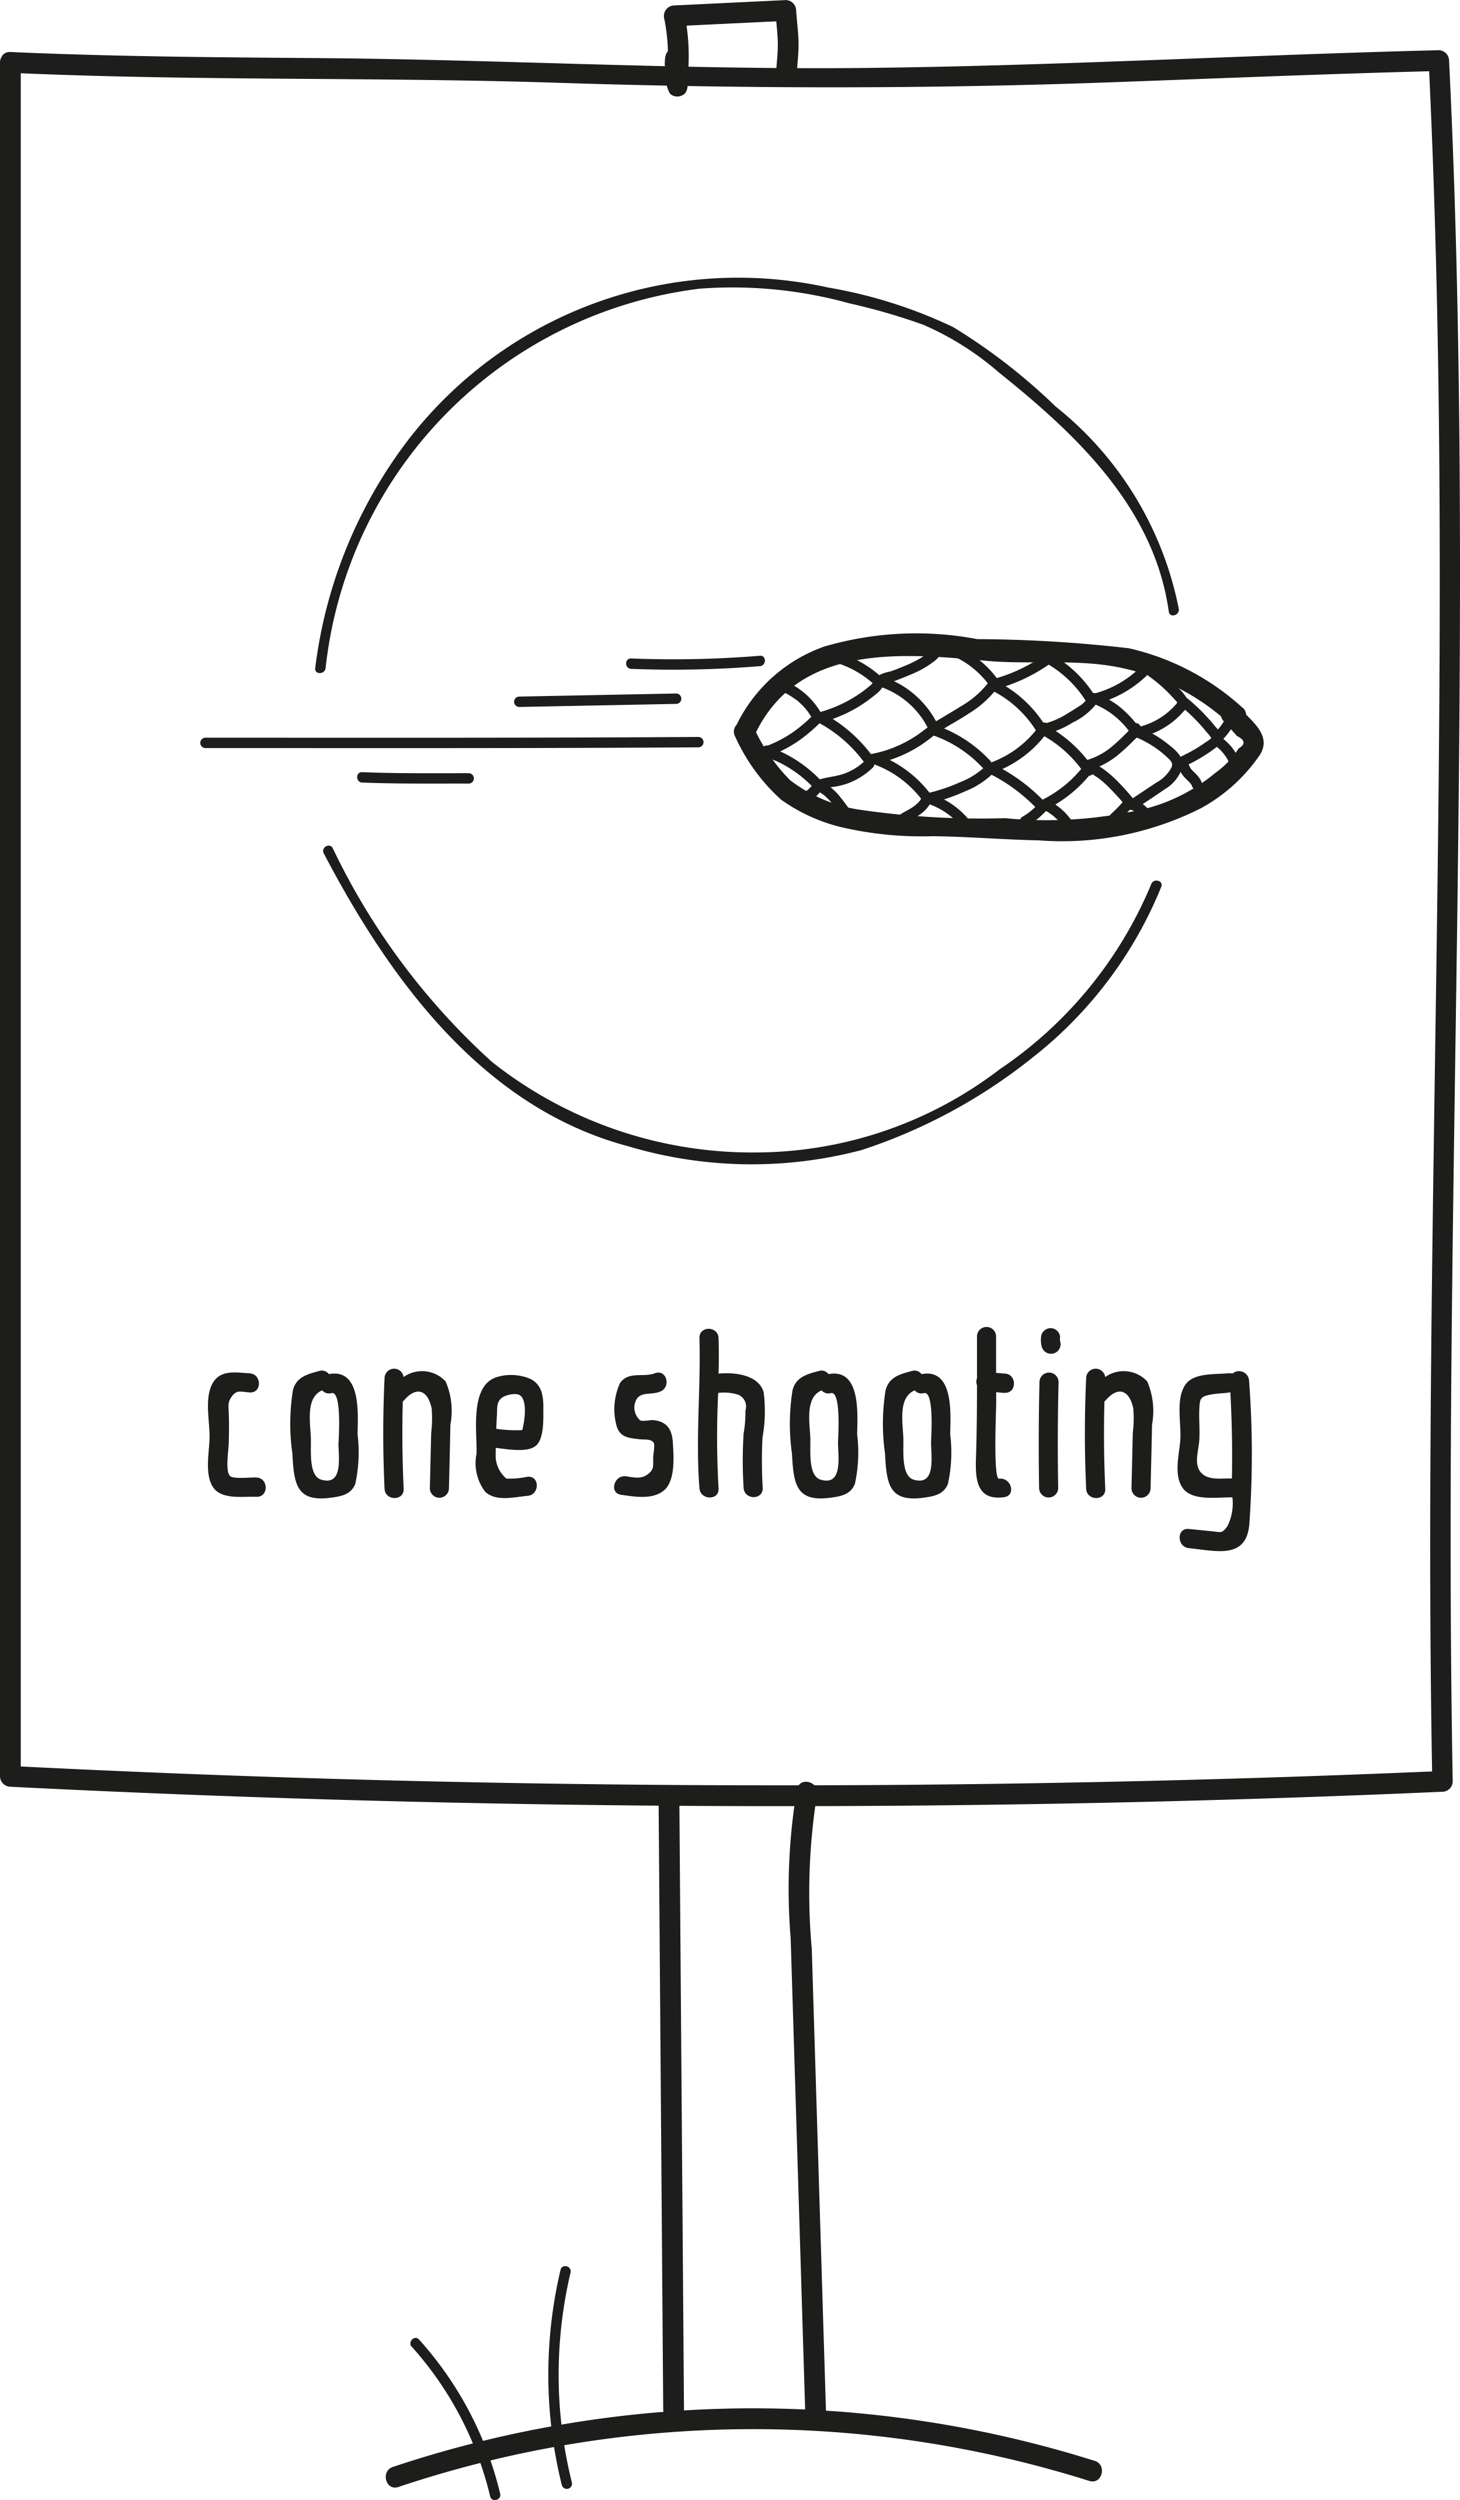 <svg xmlns="http://www.w3.org/2000/svg" width="12.398mm" height="21.215mm" viewBox="0 0 35.145 60.137">
  <title>buy_coneshooting</title>
  <g>
    <path d="M.251,1.761c4.363.2,8.732.1,13.1.238,4.472.146,8.916.154,13.389-.009,2.632-.095,5.263-.206,7.9-.272l-.25-.25c.527,10.84.126,21.7.05,32.543-.021,2.951-.018,5.9.038,8.852l.25-.25q-13.384.579-26.786.187Q4.091,42.686.25,42.492l.25.25q0-16.135,0-32.271V1.511a.25.25,0,0,0-.5,0Q0,17.647,0,33.782v8.96a.255.255,0,0,0,.25.25q13.38.674,26.784.376,3.845-.087,7.686-.255a.253.253,0,0,0,.25-.25c-.2-10.8.263-21.592.16-32.389-.029-3-.1-6.006-.248-9.006a.253.253,0,0,0-.25-.25c-4.58.114-9.156.374-13.737.426-4.4.05-8.795-.2-13.194-.236-2.484-.019-4.968-.036-7.45-.147-.322-.015-.321.486,0,.5Z" transform="translate(0 -0.011)" fill="#1d1d1b"/>
    <path d="M16.5,1.535c0-.025,0-.049,0-.074,0-.042-.021.072-.029.087l-.089.09h0l-.3-.039h0l-.064-.111c.011.029,0-.087,0-.016,0,.031,0,.061.006.092,0,.078.007.155.01.232a.764.764,0,0,0,.093.466.257.257,0,0,0,.3.039c.1-.043.122-.161.13-.255.012-.152.013-.307.017-.459a5.156,5.156,0,0,0-.1-1.264L16.23.641,18.915.512l-.25-.25c.016.256.052.514.058.77s-.031.517-.045.771c-.018.322.482.321.5,0,.014-.254.05-.515.045-.771s-.042-.514-.058-.77a.253.253,0,0,0-.25-.25L16.23.141a.254.254,0,0,0-.241.316,4.321,4.321,0,0,1,.088,1c0,.163-.008.326-.015.489,0,.03,0,.062,0,.093,0,.054.02-.064.029-.081l.089-.09h0l.3.039h0l.064.111c-.011-.029,0,.087,0,.016,0-.031,0-.061-.006-.092,0-.078-.007-.155-.01-.232a.764.764,0,0,0-.093-.466.257.257,0,0,0-.3-.039c-.127.054-.129.214-.133.329-.014.321.486.321.5,0Z" transform="translate(0 -0.011)" fill="#1d1d1b"/>
    <path d="M15.853,43.232l.112,14.74a.25.25,0,0,0,.5,0l-.112-14.74a.25.25,0,0,0-.5,0Z" transform="translate(0 -0.011)" fill="#1d1d1b"/>
    <path d="M19.184,43.052a14.488,14.488,0,0,0-.151,3.592l.115,3.722.236,7.693c.01.321.51.323.5,0l-.229-7.445-.114-3.722a15.021,15.021,0,0,1,.125-3.707c.069-.314-.413-.448-.482-.133Z" transform="translate(0 -0.011)" fill="#1d1d1b"/>
    <path d="M9.59,59.837a26.905,26.905,0,0,1,16.629-.146c.308.1.44-.385.133-.482a27.373,27.373,0,0,0-16.895.146c-.3.1-.173.585.133.482Z" transform="translate(0 -0.011)" fill="#1d1d1b"/>
    <path d="M9.912,56.463a8.261,8.261,0,0,1,1.887,3.6c.038.157.279.09.241-.066a8.5,8.5,0,0,0-1.952-3.706c-.107-.12-.284.057-.176.176Z" transform="translate(0 -0.011)" fill="#1d1d1b"/>
    <path d="M13.493,54.614a10.988,10.988,0,0,0,.032,5.181.125.125,0,0,0,.241-.066,10.707,10.707,0,0,1-.032-5.049c.037-.156-.2-.223-.241-.066Z" transform="translate(0 -0.011)" fill="#1d1d1b"/>
    <g>
      <path d="M29.463,17.364l.313.351c.2.1.209.2.039.3a2.091,2.091,0,0,1-.559.587,4.308,4.308,0,0,1-1.6.84,10.274,10.274,0,0,1-3.461.25,20.02,20.02,0,0,1-3.577-.215,3.651,3.651,0,0,1-1.6-.7,4.429,4.429,0,0,1-.889-1.3c-.151-.284-.583-.032-.432.253a4.582,4.582,0,0,0,1.107,1.518,4.191,4.191,0,0,0,1.578.69,8.558,8.558,0,0,0,2.063.188c.854.009,1.706.083,2.559.1a7.432,7.432,0,0,0,3.917-.779,4.108,4.108,0,0,0,1.412-1.285c.29-.474-.225-.821-.523-1.153-.215-.241-.567.114-.353.353Z" transform="translate(0 -0.011)" fill="#1d1d1b"/>
      <path d="M29.91,17.035a6.053,6.053,0,0,0-2.733-1.43,32.887,32.887,0,0,0-3.652-.22,7.873,7.873,0,0,0-3.685.179,3.723,3.723,0,0,0-2.093,1.85c-.139.289.292.543.432.252,1.047-2.186,3.547-1.944,5.565-1.759,1.032.094,2.1-.044,3.117.143a5.526,5.526,0,0,1,2.7,1.339c.239.214.594-.138.354-.354Z" transform="translate(0 -0.011)" fill="#1d1d1b"/>
      <path d="M29.514,17.265a1.351,1.351,0,0,1-.177.272c-.078.092-.219.181-.158.32a.349.349,0,0,0,.114.121,1.044,1.044,0,0,1,.289.366.125.125,0,0,0,.216-.127,1.314,1.314,0,0,0-.164-.252,1.679,1.679,0,0,0-.226-.212c-.014-.012.009,0-.006-.007-.033-.017-.041.118,0,.085a.41.41,0,0,0,.051-.051,1.413,1.413,0,0,0,.1-.117,1.551,1.551,0,0,0,.174-.272.125.125,0,1,0-.215-.126Z" transform="translate(0 -0.011)" fill="#1d1d1b"/>
      <path d="M28.429,17a4.434,4.434,0,0,1,.423.4q.095.1.183.21a1.121,1.121,0,0,1,.166.224l-.017-.063v0l.032-.055a.949.949,0,0,1-.18.141q-.105.075-.213.141a4.145,4.145,0,0,1-.452.238.125.125,0,0,0-.045.171.129.129,0,0,0,.171.045,3.886,3.886,0,0,0,.538-.293c.086-.055.169-.115.25-.177s.181-.133.138-.256a.984.984,0,0,0-.172-.241c-.063-.079-.128-.156-.2-.231a4.521,4.521,0,0,0-.448-.427.129.129,0,0,0-.177,0,.127.127,0,0,0,0,.177Z" transform="translate(0 -0.011)" fill="#1d1d1b"/>
      <path d="M27.641,16.267a3.545,3.545,0,0,1,.457.382c.068.068.133.138.2.211.008.01.041.04.043.054,0-.014-.014.016-.018.02a.96.96,0,0,1-.085.095,1.719,1.719,0,0,1-.9.484c-.158.031-.091.272.066.241a1.927,1.927,0,0,0,1.09-.634.277.277,0,0,0,.064-.332,1.526,1.526,0,0,0-.233-.269,3.8,3.8,0,0,0-.553-.468c-.132-.093-.257.124-.126.216Z" transform="translate(0 -0.011)" fill="#1d1d1b"/>
      <path d="M27.355,17.748a2.7,2.7,0,0,1,.526.3,2.509,2.509,0,0,1,.23.194c.074.071.132.126.088.233a.911.911,0,0,1-.372.366l-.6.4c-.133.089-.008.306.126.216.226-.152.456-.3.678-.456a.945.945,0,0,0,.426-.516c.062-.263-.17-.44-.354-.585a2.764,2.764,0,0,0-.621-.37.13.13,0,0,0-.171.045.126.126,0,0,0,.045.171Z" transform="translate(0 -0.011)" fill="#1d1d1b"/>
      <path d="M27.269,19.51l.023.01-.029-.013a.6.6,0,0,1,.129.076l-.026-.02a.591.591,0,0,1,.106.106l-.02-.025.011.013a.129.129,0,0,0,.074.058.132.132,0,0,0,.1-.013.128.128,0,0,0,.057-.074.126.126,0,0,0-.012-.1,1.064,1.064,0,0,0-.075-.091.783.783,0,0,0-.088-.074.717.717,0,0,0-.181-.1.124.124,0,0,0-.1.013.124.124,0,0,0-.045.171.139.139,0,0,0,.075.057Z" transform="translate(0 -0.011)" fill="#1d1d1b"/>
      <path d="M27.523,15.987a2.482,2.482,0,0,1-1.251.725.125.125,0,0,0,.066.241,2.726,2.726,0,0,0,1.362-.789.13.13,0,0,0,0-.177.128.128,0,0,0-.177,0Z" transform="translate(0 -0.011)" fill="#1d1d1b"/>
      <path d="M26.282,16.923a1.988,1.988,0,0,1,.925.715.129.129,0,0,0,.171.044.126.126,0,0,0,.044-.171,2.706,2.706,0,0,0-.472-.5,2.035,2.035,0,0,0-.6-.327.126.126,0,0,0-.153.087.127.127,0,0,0,.087.154Z" transform="translate(0 -0.011)" fill="#1d1d1b"/>
      <path d="M27.223,17.567l0-.036a.021.021,0,0,1-.01.015.2.2,0,0,0-.025.025l-.056.057-.114.113c-.081.079-.165.156-.252.228a1.634,1.634,0,0,1-.547.307c-.153.047-.088.288.067.241a1.969,1.969,0,0,0,.684-.394c.1-.083.191-.171.282-.262s.236-.2.209-.36a.125.125,0,1,0-.241.066Z" transform="translate(0 -0.011)" fill="#1d1d1b"/>
      <path d="M26.117,18.5a3.132,3.132,0,0,0,.3.212,2.32,2.32,0,0,1,.256.218,6.665,6.665,0,0,1,.478.53.126.126,0,0,0,.177,0,.127.127,0,0,0,0-.176,6.508,6.508,0,0,0-.478-.531,2.986,2.986,0,0,0-.278-.236,3.317,3.317,0,0,1-.275-.194.129.129,0,0,0-.177,0,.127.127,0,0,0,0,.177Z" transform="translate(0 -0.011)" fill="#1d1d1b"/>
      <path d="M27.089,19.229a3.131,3.131,0,0,1-.346.364.125.125,0,1,0,.177.177,3.131,3.131,0,0,0,.346-.364.135.135,0,0,0,.037-.089.125.125,0,0,0-.214-.088Z" transform="translate(0 -0.011)" fill="#1d1d1b"/>
      <path d="M25.013,15.876a2.684,2.684,0,0,1,1.149,1.036.125.125,0,0,0,.216-.126,2.916,2.916,0,0,0-1.239-1.125.129.129,0,0,0-.171.044.126.126,0,0,0,.045.171Z" transform="translate(0 -0.011)" fill="#1d1d1b"/>
      <path d="M26.17,16.821a.638.638,0,0,1-.205.185c-.095.063-.192.123-.29.181a1.885,1.885,0,0,1-.615.25.127.127,0,0,0-.087.154.128.128,0,0,0,.154.088,2.148,2.148,0,0,0,.693-.287,1.575,1.575,0,0,0,.566-.445c.086-.137-.13-.262-.216-.126Z" transform="translate(0 -0.011)" fill="#1d1d1b"/>
      <path d="M25.123,17.711a2.944,2.944,0,0,1,.977.9.129.129,0,0,0,.171.045.127.127,0,0,0,.045-.171,3.22,3.22,0,0,0-1.067-.99.125.125,0,0,0-.126.216Z" transform="translate(0 -0.011)" fill="#1d1d1b"/>
      <path d="M26.092,18.427a2.9,2.9,0,0,1-.983.814.125.125,0,0,0,.127.216,3.176,3.176,0,0,0,1.071-.9.126.126,0,0,0-.044-.171.128.128,0,0,0-.171.045Z" transform="translate(0 -0.011)" fill="#1d1d1b"/>
      <path d="M25.135,19.493a1.449,1.449,0,0,1,.16.1l.039.029c.013.009-.018-.015,0,0l.021.017c.024.02.047.04.07.062a1.385,1.385,0,0,1,.127.138l.014.017c-.019-.027,0,0,0,0l.026.037c.018.026.036.054.052.082a.125.125,0,1,0,.216-.126,1.517,1.517,0,0,0-.6-.572.125.125,0,0,0-.126.216Z" transform="translate(0 -0.011)" fill="#1d1d1b"/>
      <path d="M25.233,15.7a3.873,3.873,0,0,1-1.335.649.125.125,0,0,0,.067.241,4.062,4.062,0,0,0,1.394-.674.129.129,0,0,0,.045-.171.126.126,0,0,0-.171-.045Z" transform="translate(0 -0.011)" fill="#1d1d1b"/>
      <path d="M23.915,16.639a2.678,2.678,0,0,1,1.035.963c.084.137.3.011.216-.126a2.932,2.932,0,0,0-1.124-1.053c-.143-.075-.269.141-.127.216Z" transform="translate(0 -0.011)" fill="#1d1d1b"/>
      <path d="M25.029,17.453a2.468,2.468,0,0,1-1.235.921c-.152.05-.087.292.067.241a2.754,2.754,0,0,0,1.384-1.035.125.125,0,1,0-.216-.127Z" transform="translate(0 -0.011)" fill="#1d1d1b"/>
      <path d="M23.88,18.653a4.15,4.15,0,0,1,1.131.866c.112.115.289-.062.177-.177a4.377,4.377,0,0,0-1.182-.9.129.129,0,0,0-.171.045.126.126,0,0,0,.045.171Z" transform="translate(0 -0.011)" fill="#1d1d1b"/>
      <path d="M25.005,19.338a1.875,1.875,0,0,1-.194.184l-.026.02c-.013.011,0,0,.008-.006l-.014.011-.054.039c-.037.026-.075.05-.114.073a.125.125,0,0,0,.126.216,1.932,1.932,0,0,0,.445-.36.125.125,0,0,0-.177-.177Z" transform="translate(0 -0.011)" fill="#1d1d1b"/>
      <path d="M22.989,15.814a2.424,2.424,0,0,1,.235.127,2.229,2.229,0,0,1,.2.145,2.142,2.142,0,0,1,.192.176q.048.05.093.1l.039.048.021.027c-.01-.014.015.02.014.018a.129.129,0,0,0,.171.045A.127.127,0,0,0,24,16.331a2.371,2.371,0,0,0-.887-.733.128.128,0,0,0-.171.045.125.125,0,0,0,.045.171Z" transform="translate(0 -0.011)" fill="#1d1d1b"/>
      <path d="M23.815,16.4a2.266,2.266,0,0,1-.682.6c-.133.084-.269.162-.4.242-.066.039-.131.079-.2.119s-.153.084-.185.161a.129.129,0,0,0,.044.171.126.126,0,0,0,.171-.045c.014-.032-.009,0,.019-.023.012-.009.026-.016.038-.024l.107-.066q.1-.063.207-.123c.136-.08.271-.16.4-.246a2.45,2.45,0,0,0,.7-.643c.092-.132-.125-.257-.216-.126Z" transform="translate(0 -0.011)" fill="#1d1d1b"/>
      <path d="M22.462,17.7a2.959,2.959,0,0,1,1.184.772c.118.108.3-.068.176-.177a3.215,3.215,0,0,0-1.293-.836.125.125,0,0,0-.067.241Z" transform="translate(0 -0.011)" fill="#1d1d1b"/>
      <path d="M23.766,18.4a1.871,1.871,0,0,1-.652.426,4.3,4.3,0,0,1-.8.268c-.157.036-.091.277.066.241a4.619,4.619,0,0,0,.863-.293,2.034,2.034,0,0,0,.7-.466c.106-.12-.07-.3-.177-.176Z" transform="translate(0 -0.011)" fill="#1d1d1b"/>
      <path d="M22.381,19.36a1.793,1.793,0,0,1,.854.661.13.13,0,0,0,.171.045.126.126,0,0,0,.045-.171,2.065,2.065,0,0,0-1-.777.127.127,0,0,0-.154.088.129.129,0,0,0,.088.154Z" transform="translate(0 -0.011)" fill="#1d1d1b"/>
      <path d="M22.449,15.792l.01.005-.057-.075v-.054c.007-.022,0,0-.012,0l-.034.031c-.023.02-.046.04-.071.058a1.694,1.694,0,0,1-.16.105,2.859,2.859,0,0,1-.339.164c-.119.049-.239.1-.361.139a.97.97,0,0,0-.369.149c-.122.105.055.282.177.177a.42.42,0,0,1,.177-.061,1.816,1.816,0,0,0,.229-.078c.142-.055.283-.111.421-.175a2.158,2.158,0,0,0,.379-.224.741.741,0,0,0,.179-.165.147.147,0,0,0-.043-.215c-.143-.075-.269.141-.127.216Z" transform="translate(0 -0.011)" fill="#1d1d1b"/>
      <path d="M21.148,16.517a2.017,2.017,0,0,1,1.212,1.054c.088.134.3.008.215-.126a2.256,2.256,0,0,0-1.361-1.169.128.128,0,0,0-.153.088.124.124,0,0,0,.087.153Z" transform="translate(0 -0.011)" fill="#1d1d1b"/>
      <path d="M22.375,17.576l.01.009-.032-.055,0,.012v-.066c0,.024-.087.078-.113.1-.054.042-.109.082-.166.121a3.007,3.007,0,0,1-.357.206,2.886,2.886,0,0,1-.774.251.125.125,0,1,0,.066.241,3.147,3.147,0,0,0,.946-.333,3.251,3.251,0,0,0,.41-.269c.1-.076.352-.254.182-.393a.127.127,0,0,0-.176,0,.126.126,0,0,0,0,.177Z" transform="translate(0 -0.011)" fill="#1d1d1b"/>
      <path d="M21.05,18.4a2.551,2.551,0,0,1,1.15.86.129.129,0,0,0,.171.045.127.127,0,0,0,.045-.171,2.851,2.851,0,0,0-1.3-.975.126.126,0,0,0-.154.087.129.129,0,0,0,.087.154Z" transform="translate(0 -0.011)" fill="#1d1d1b"/>
      <path d="M22.18,19.21a.4.4,0,0,1-.031.052l-.014.02c-.008.012.014-.016,0,0a.92.92,0,0,1-.076.077l-.022.019s-.03.023-.006.005l-.04.03q-.048.033-.1.063a3.881,3.881,0,0,0-.391.238.128.128,0,0,0-.045.171.126.126,0,0,0,.171.045c.257-.2.607-.292.77-.6a.125.125,0,1,0-.216-.126Z" transform="translate(0 -0.011)" fill="#1d1d1b"/>
      <path d="M20.056,15.933a2.365,2.365,0,0,1,.937.5.129.129,0,0,0,.177,0,.127.127,0,0,0,0-.177,2.649,2.649,0,0,0-1.047-.561.125.125,0,0,0-.067.241Z" transform="translate(0 -0.011)" fill="#1d1d1b"/>
      <path d="M21.011,16.444c0,.009,0,0,0-.006s-.015.019-.021.025a1,1,0,0,1-.077.067c-.046.038-.092.075-.14.11a3.237,3.237,0,0,1-.333.213,3.177,3.177,0,0,1-.713.29.125.125,0,0,0,.066.241,3.436,3.436,0,0,0,.854-.361,3.675,3.675,0,0,0,.379-.265c.11-.087.29-.217.221-.381a.129.129,0,0,0-.154-.087.126.126,0,0,0-.087.154Z" transform="translate(0 -0.011)" fill="#1d1d1b"/>
      <path d="M19.7,17.393a3.287,3.287,0,0,1,1.134,1,.129.129,0,0,0,.171.045.127.127,0,0,0,.045-.171,3.559,3.559,0,0,0-1.223-1.091c-.142-.076-.268.139-.127.216Z" transform="translate(0 -0.011)" fill="#1d1d1b"/>
      <path d="M20.832,18.3a1.406,1.406,0,0,1-.522.325c-.221.076-.458.078-.674.169a.125.125,0,0,0,.126.216,1.552,1.552,0,0,1,.337-.076,1.668,1.668,0,0,0,.333-.088,1.72,1.72,0,0,0,.577-.369c.115-.113-.061-.289-.177-.177Z" transform="translate(0 -0.011)" fill="#1d1d1b"/>
      <path d="M19.667,19.036a.794.794,0,0,1,.11.062.524.524,0,0,1,.085.064,1.71,1.71,0,0,1,.177.184l.04.05.016.021c-.011-.015.012.016.012.015l.073.1.182.251a.125.125,0,0,0,.216-.126c-.119-.163-.234-.33-.362-.486a1.3,1.3,0,0,0-.423-.349.125.125,0,0,0-.126.216Z" transform="translate(0 -0.011)" fill="#1d1d1b"/>
      <path d="M18.844,16.653a1.691,1.691,0,0,1,.213.117c.034.022.066.045.1.07.011.008-.011-.009.006,0l.023.018.048.042a1.656,1.656,0,0,1,.165.17l.018.022s.024.031.009.011l.035.047c.024.035.047.07.069.106a.125.125,0,1,0,.216-.126,1.787,1.787,0,0,0-.775-.7.125.125,0,0,0-.126.216Z" transform="translate(0 -0.011)" fill="#1d1d1b"/>
      <path d="M19.608,17.175a3.566,3.566,0,0,1-.536.46,3.055,3.055,0,0,1-.605.316.129.129,0,0,0-.087.154.126.126,0,0,0,.154.087,3.31,3.31,0,0,0,.664-.342,3.876,3.876,0,0,0,.587-.5.125.125,0,0,0-.177-.177Z" transform="translate(0 -0.011)" fill="#1d1d1b"/>
      <path d="M18.373,18.156a1.268,1.268,0,0,0,.317.163,2.883,2.883,0,0,1,.328.178,2.94,2.94,0,0,1,.56.459c.112.116.288-.06.177-.177a3.284,3.284,0,0,0-.576-.476,3.183,3.183,0,0,0-.317-.179c-.056-.027-.113-.052-.171-.077a.511.511,0,0,1-.141-.068.128.128,0,0,0-.177,0,.126.126,0,0,0,0,.177Z" transform="translate(0 -0.011)" fill="#1d1d1b"/>
      <path d="M19.57,18.871c-.012.018-.024.036-.037.053l.019-.025a.733.733,0,0,1-.127.128l.025-.02a.7.7,0,0,1-.151.09.126.126,0,0,0-.045.171.125.125,0,0,0,.075.058l.033,0a.124.124,0,0,0,.063-.017A.832.832,0,0,0,19.786,19a.125.125,0,1,0-.216-.126Z" transform="translate(0 -0.011)" fill="#1d1d1b"/>
      <path d="M28.536,18.513a.069.069,0,0,1-.035.03c-.024.011-.029.014-.017.011l-.033.005h.01l-.033-.005c.014,0,.017.009-.01-.006a.051.051,0,0,1-.022-.019c-.007-.01-.008-.01,0,0s.011.03,0-.005l.012.027a.417.417,0,0,0,.037.073.894.894,0,0,0,.105.124c.032.033.066.065.1.1l.012.014s.015.019,0,0,0,0,0,0l.009.013.018.03s.008.012.008.016l-.008-.018,0,.011a.139.139,0,0,0,.058.075.128.128,0,0,0,.1.012.126.126,0,0,0,.087-.154.575.575,0,0,0-.115-.185c-.038-.043-.081-.081-.12-.123l-.028-.032-.008-.01.012.016a.133.133,0,0,1-.014-.019c-.007-.012-.015-.024-.021-.036l-.008-.017c.026.052-.012-.029-.01-.024a.182.182,0,0,0-.118-.105.159.159,0,0,0-.18.073.125.125,0,1,0,.216.126Z" transform="translate(0 -0.011)" fill="#1d1d1b"/>
      <path d="M4.946,18.006c3.954,0,7.909.008,11.864-.018a.125.125,0,0,0,0-.25c-3.955.026-7.91.018-11.864.018a.125.125,0,0,0,0,.25Z" transform="translate(0 -0.011)" fill="#1d1d1b"/>
      <path d="M8.718,18.835c.854.035,1.71.022,2.564.025a.125.125,0,0,0,0-.25c-.854,0-1.71.01-2.564-.025-.161-.007-.16.243,0,.25Z" transform="translate(0 -0.011)" fill="#1d1d1b"/>
      <path d="M12.5,17.017l3.776-.074a.125.125,0,0,0,0-.25l-3.776.074a.125.125,0,0,0,0,.25Z" transform="translate(0 -0.011)" fill="#1d1d1b"/>
      <path d="M15.193,16.1a25.654,25.654,0,0,0,3.1-.065c.159-.012.161-.263,0-.25a25.654,25.654,0,0,1-3.1.065c-.161-.006-.161.244,0,.25Z" transform="translate(0 -0.011)" fill="#1d1d1b"/>
      <path d="M7.838,16.083a10.322,10.322,0,0,1,9.011-9.129,10.565,10.565,0,0,1,3.6.354,14.926,14.926,0,0,1,1.777.515A7,7,0,0,1,24.045,8.97c1.875,1.5,3.741,3.259,4.09,5.755.022.158.263.091.241-.067a8.257,8.257,0,0,0-2.963-4.867A14.092,14.092,0,0,0,22.947,7.88a11.449,11.449,0,0,0-3.011-.953A10.035,10.035,0,0,0,9.865,10.542a11.318,11.318,0,0,0-2.277,5.541c-.021.159.229.158.25,0Z" transform="translate(0 -0.011)" fill="#1d1d1b"/>
      <path d="M7.794,20.54c1.594,3.04,3.836,6.12,7.329,7.045a10.38,10.38,0,0,0,5.617.091,13.087,13.087,0,0,0,4.149-2.252,9.979,9.979,0,0,0,3.065-4.081c.06-.149-.182-.214-.241-.066a10,10,0,0,1-3.65,4.457,9.7,9.7,0,0,1-5.863,2,10.1,10.1,0,0,1-6.353-2.175A16.524,16.524,0,0,1,8.01,20.414c-.075-.142-.291-.016-.216.126Z" transform="translate(0 -0.011)" fill="#1d1d1b"/>
      <g>
        <path d="M6.171,36.017c-.3-.013-.791.071-1.012-.191-.244-.285-.127-.858-.115-1.194.014-.4-.131-.966.067-1.334.188-.349.559-.271.9-.251.294.019.3.478,0,.46-.219-.013-.306-.074-.435.1-.1.137-.074.233-.069.393.009.242.007.48,0,.722,0,.133-.095.7.036.8.09.074.513.023.636.031C6.47,35.572,6.47,36.031,6.171,36.017Z" transform="translate(0 -0.011)" fill="#1d1d1b"/>
        <path d="M8.551,35.711c-.107.255-.333.293-.584.328-.835.113-.89-.33-.929-1.061a5.126,5.126,0,0,1,.013-1.525c.083-.317.343-.385.635-.463a.21.21,0,0,1,.231.076c.779-.146.7.951.69,1.447A3.523,3.523,0,0,1,8.551,35.711Zm-.4-1.01c0-.1.083-1.246-.175-1.178a.21.21,0,0,1-.219-.066c-.4.164-.29.767-.274,1.136.012.293-.062.918.249,1.012C8.285,35.771,8.14,35,8.147,34.7Z" transform="translate(0 -0.011)" fill="#1d1d1b"/>
        <path d="M10.842,34.281c-.009.51-.023,1.019-.035,1.529a.23.23,0,0,1-.46,0c.012-.445.021-.892.033-1.338a2.944,2.944,0,0,0,.011-.578c-.085-.42-.347-.57-.674-.187-.007.008-.014.009-.021.017q-.028,1.049.021,2.1c.014.3-.447.295-.46,0-.042-.889-.042-1.775,0-2.666a.23.23,0,0,1,.458-.022.771.771,0,0,1,1.012.106A1.784,1.784,0,0,1,10.842,34.281Z" transform="translate(0 -0.011)" fill="#1d1d1b"/>
        <path d="M11.933,34.84c0,.048,0,.093,0,.14a.718.718,0,0,0,.258.6,2.188,2.188,0,0,0,.51-.045c.295-.026.293.433,0,.459-.319.027-.759.15-1.023-.1a1.136,1.136,0,0,1-.207-.914c.016-.517-.166-1.611.467-1.836a1.182,1.182,0,0,1,.846.045c.281.151.3.451.295.738,0,.227.018.7-.182.864S12.253,34.879,11.933,34.84Zm.027-.758c-.007.1-.009.2-.014.3a3.362,3.362,0,0,0,.626.031c.067-.26.118-.707-.05-.834-.092-.07-.329-.014-.41.037C11.935,33.72,11.976,33.888,11.96,34.082Z" transform="translate(0 -0.011)" fill="#1d1d1b"/>
        <path d="M15.993,35.855c-.273.24-.72.16-1.044.113-.292-.041-.168-.484.122-.443.2.027.361.072.524-.051s.122-.211.129-.418c0-.064.046-.285.012-.338-.064-.1-.232-.072-.327-.084-.26-.029-.483-.039-.566-.32a1.512,1.512,0,0,1,.087-1.043c.217-.281.555-.119.836-.226s.4.337.122.443c-.242.094-.511-.025-.6.264a.406.406,0,0,0,.122.425c.06.034.253-.011.318-.005.333.035.45.23.469.546S16.263,35.611,15.993,35.855Z" transform="translate(0 -0.011)" fill="#1d1d1b"/>
        <path d="M18.36,35.8c.016.3-.444.3-.46,0a10.458,10.458,0,0,1,0-1.3,3.084,3.084,0,0,0,.044-.559.308.308,0,0,0-.162-.375,1.1,1.1,0,0,0-.494-.047,21.65,21.65,0,0,0,.009,2.293c.023.3-.437.291-.46,0-.095-1.2.034-2.406,0-3.613-.009-.3.451-.295.46,0s.009.57,0,.855c.414-.039.971.038,1.086.45a3.568,3.568,0,0,1-.028,1.086A11.117,11.117,0,0,0,18.36,35.8Z" transform="translate(0 -0.011)" fill="#1d1d1b"/>
        <path d="M20.578,35.711c-.108.255-.334.293-.585.328-.835.113-.89-.33-.929-1.061a5.092,5.092,0,0,1,.014-1.525c.082-.317.343-.385.635-.463a.208.208,0,0,1,.23.076c.78-.146.7.951.69,1.447A3.523,3.523,0,0,1,20.578,35.711Zm-.405-1.01c0-.1.083-1.246-.175-1.178a.21.21,0,0,1-.219-.066c-.4.164-.29.767-.273,1.136.011.293-.062.918.248,1.012C20.311,35.771,20.166,35,20.173,34.7Z" transform="translate(0 -0.011)" fill="#1d1d1b"/>
        <path d="M22.818,35.711c-.108.255-.334.293-.585.328-.835.113-.89-.33-.929-1.061a5.092,5.092,0,0,1,.014-1.525c.083-.317.342-.385.634-.463a.21.21,0,0,1,.231.076c.78-.146.7.951.69,1.447A3.549,3.549,0,0,1,22.818,35.711Zm-.405-1.01c0-.1.083-1.246-.175-1.178a.21.21,0,0,1-.219-.066c-.4.164-.29.767-.274,1.136.012.293-.062.918.249,1.012C22.551,35.771,22.406,35,22.413,34.7Z" transform="translate(0 -0.011)" fill="#1d1d1b"/>
        <path d="M24.187,33.517c-.069,0-.138-.011-.207-.017v.283c0,.144-.076,1.822.071,1.8.291-.039.415.4.123.443-.661.09-.7-.418-.68-.955.019-.58.024-1.16.024-1.738a.239.239,0,0,1-.016-.086.194.194,0,0,1,.016-.08c0-.334,0-.67,0-1.006a.23.23,0,0,1,.46,0c0,.291,0,.584,0,.877.071,0,.14.013.209.015C24.482,33.066,24.482,33.525,24.187,33.517Z" transform="translate(0 -0.011)" fill="#1d1d1b"/>
        <path d="M25.482,33.259q-.032,1.272-.009,2.545a.23.23,0,0,1-.46,0q-.021-1.274.009-2.545A.23.23,0,0,1,25.482,33.259Zm-.41-.871a.636.636,0,0,1-.013-.2.234.234,0,0,1,.23-.228.23.23,0,0,1,.23.228.184.184,0,0,0,0,.084.231.231,0,1,1-.445.121Z" transform="translate(0 -0.011)" fill="#1d1d1b"/>
        <path d="M27.732,34.281c-.01.51-.023,1.019-.035,1.529a.23.23,0,0,1-.46,0c.011-.445.021-.892.032-1.338a2.8,2.8,0,0,0,.011-.578c-.084-.42-.347-.57-.674-.187-.007.008-.014.009-.02.017q-.028,1.049.02,2.1c.014.3-.446.295-.46,0-.041-.889-.041-1.775,0-2.666a.23.23,0,0,1,.458-.022.772.772,0,0,1,1.012.106A1.8,1.8,0,0,1,27.732,34.281Z" transform="translate(0 -0.011)" fill="#1d1d1b"/>
        <path d="M30.073,36.687c-.078.842-.8.631-1.457.565-.292-.032-.294-.491,0-.461.183.017.367.037.548.054.228.022.246.067.382-.121a1.222,1.222,0,0,0,.12-.693c-.354-.008-.973.1-1.2-.231-.217-.312-.079-.8-.054-1.15.028-.393-.117-.977.12-1.326.2-.3.732-.246,1.047-.279a.274.274,0,0,1,.088.009.242.242,0,0,1,.4.161A23.532,23.532,0,0,1,30.073,36.687Zm-.419-1.111v0c.014-.693,0-1.383-.037-2.076a.344.344,0,0,1-.041.011c-.133.016-.274.02-.407.043-.283.049-.288.1-.3.375-.009.245.016.487,0,.731-.019.262-.141.592.055.789C29.1,35.625,29.406,35.572,29.654,35.576Z" transform="translate(0 -0.011)" fill="#1d1d1b"/>
      </g>
    </g>
  </g>
</svg>
